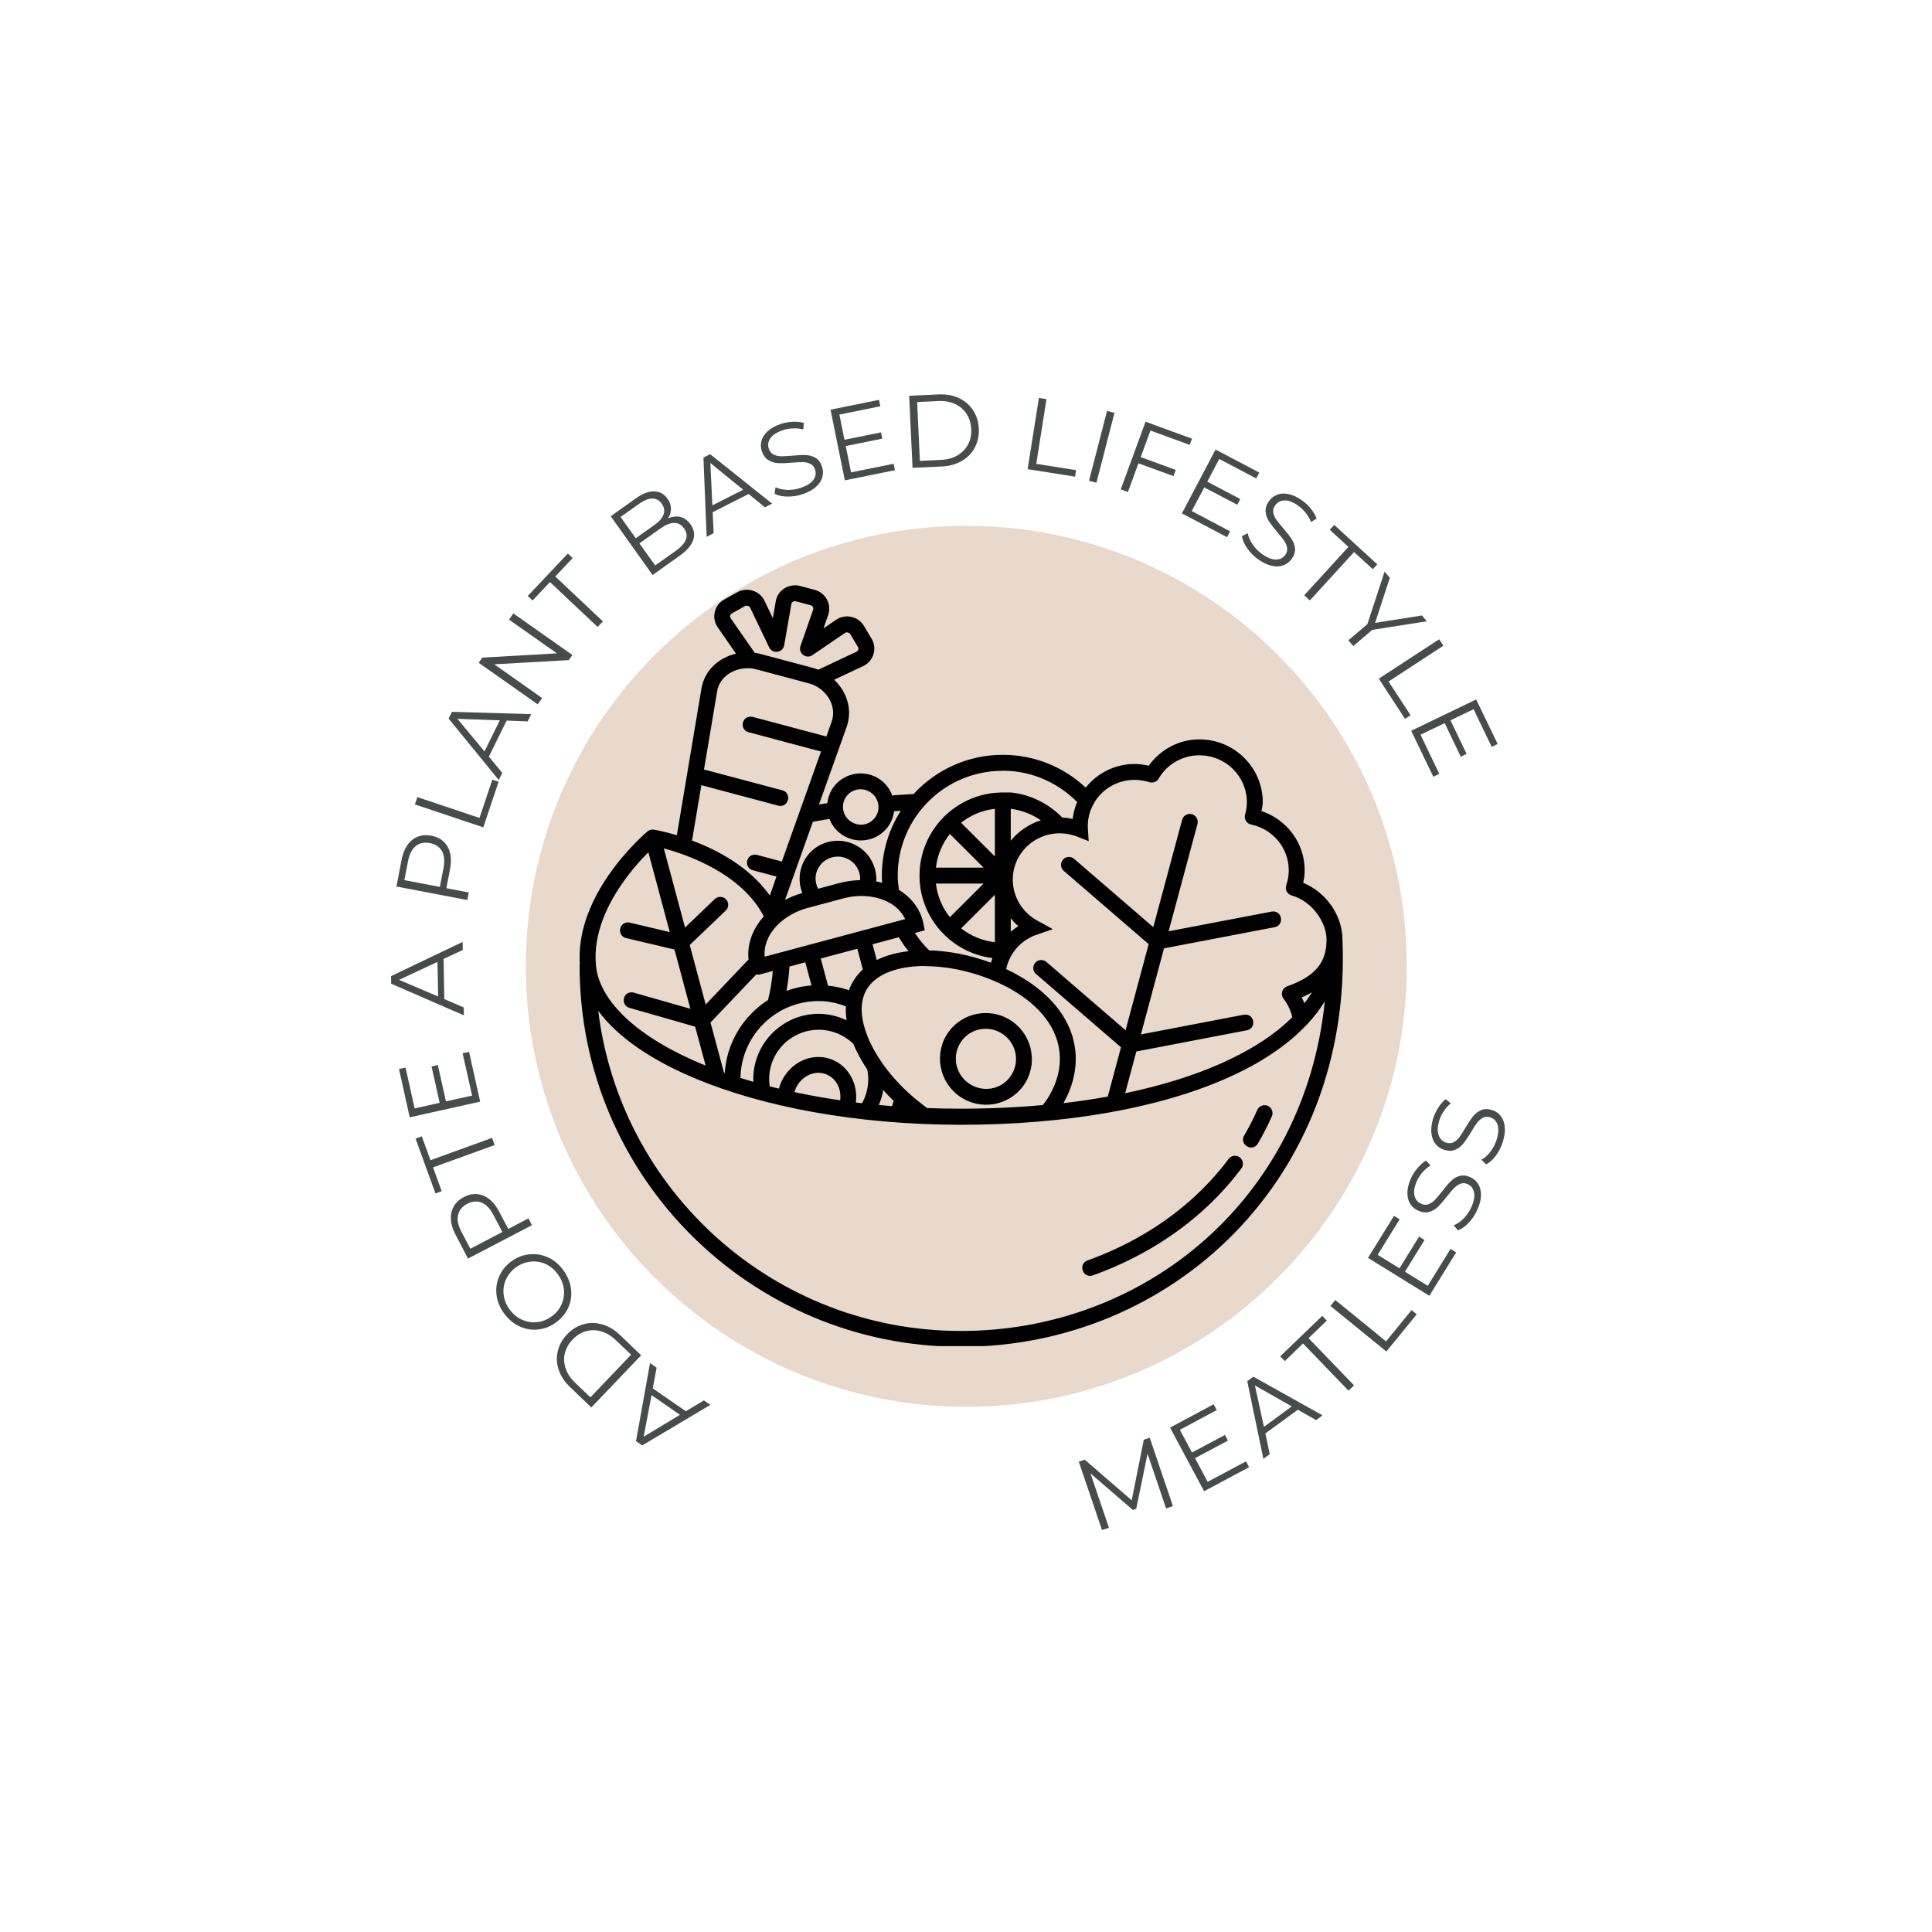 <svg xmlns="http://www.w3.org/2000/svg" xmlns:xlink="http://www.w3.org/1999/xlink" width="500" zoomAndPan="magnify" viewBox="0 0 375 375" height="500" preserveAspectRatio="xMidYMid meet" version="1.0"><defs><g/><clipPath id="ce9fce5f3d"><path d="M 102.062 102.062 L 273.062 102.062 L 273.062 273.062 L 102.062 273.062 Z M 102.062 102.062 " clip-rule="nonzero"/></clipPath><clipPath id="24ac31e7d9"><path d="M 112.5 113.531 L 261 113.531 L 261 261.281 L 112.5 261.281 Z M 112.5 113.531 " clip-rule="nonzero"/></clipPath></defs><rect x="-37.5" width="450" fill="#ffffff" y="-37.5" height="450" fill-opacity="1"/><rect x="-37.5" width="450" fill="#ffffff" y="-37.5" height="450" fill-opacity="1"/><rect x="-37.5" width="450" fill="#ffffff" y="-37.5" height="450" fill-opacity="1"/><g clip-path="url(#ce9fce5f3d)"><path fill="#e8d9cc" d="M 187.562 102.062 C 140.34 102.062 102.062 140.34 102.062 187.562 C 102.062 234.781 140.34 273.062 187.562 273.062 C 234.781 273.062 273.062 234.781 273.062 187.562 C 273.062 140.34 234.781 102.062 187.562 102.062 " fill-opacity="1" fill-rule="nonzero"/></g><g fill="#464c4c" fill-opacity="1"><g transform="translate(211.741, 297.721)"><g><path d="M 11.422 -18.656 L 15.922 -5.391 L 14.594 -4.938 L 11 -15.547 L 8.797 -4.859 L 8.141 -4.641 L -0.078 -11.734 L 3.5 -1.188 L 2.156 -0.734 L -2.344 -14 L -1.188 -14.391 L 7.922 -6.516 L 10.266 -18.266 Z M 11.422 -18.656 "/></g></g></g><g fill="#464c4c" fill-opacity="1"><g transform="translate(231.701, 290.525)"><g><path d="M 10.141 -6.875 L 10.75 -5.75 L 2.016 -1.078 L -4.594 -13.422 L 3.859 -17.953 L 4.469 -16.828 L -2.688 -13 L -0.344 -8.594 L 6.047 -12 L 6.641 -10.906 L 0.25 -7.5 L 2.703 -2.906 Z M 10.141 -6.875 "/></g></g></g><g fill="#464c4c" fill-opacity="1"><g transform="translate(245.187, 283.185)"><g><path d="M 6.719 -9.562 L 0.422 -4.953 L 1.266 -0.938 L 0.031 -0.031 L -3.094 -15.094 L -1.906 -15.969 L 11.516 -8.469 L 10.266 -7.547 Z M 5.547 -10.203 L -1.609 -14.266 L 0.141 -6.234 Z M 5.547 -10.203 "/></g></g></g><g fill="#464c4c" fill-opacity="1"><g transform="translate(258.144, 273.392)"><g><path d="M -5.234 -12.625 L -8.766 -9.203 L -9.656 -10.125 L -1.5 -17.984 L -0.609 -17.062 L -4.156 -13.656 L 4.672 -4.5 L 3.594 -3.469 Z M -5.234 -12.625 "/></g></g></g><g fill="#464c4c" fill-opacity="1"><g transform="translate(267.655, 264.092)"><g><path d="M -9.422 -10.609 L -8.484 -11.766 L 1.375 -3.734 L 6.328 -9.797 L 7.328 -8.984 L 1.438 -1.766 Z M -9.422 -10.609 "/></g></g></g><g fill="#464c4c" fill-opacity="1"><g transform="translate(276.232, 253.45)"><g><path d="M 5.312 -11.031 L 6.406 -10.359 L 1.203 -1.938 L -10.703 -9.297 L -5.656 -17.453 L -4.562 -16.781 L -8.828 -9.891 L -4.594 -7.266 L -0.797 -13.422 L 0.266 -12.766 L -3.531 -6.609 L 0.891 -3.875 Z M 5.312 -11.031 "/></g></g></g><g fill="#464c4c" fill-opacity="1"><g transform="translate(284.128, 240.368)"><g><path d="M 2.625 -5.562 C 2.195 -4.602 1.633 -3.754 0.938 -3.016 C 0.25 -2.285 -0.445 -1.801 -1.156 -1.562 L -1.969 -2.547 C -1.289 -2.797 -0.641 -3.238 -0.016 -3.875 C 0.609 -4.52 1.102 -5.254 1.469 -6.078 C 1.977 -7.211 2.148 -8.16 1.984 -8.922 C 1.828 -9.691 1.41 -10.227 0.734 -10.531 C 0.234 -10.758 -0.234 -10.781 -0.672 -10.594 C -1.117 -10.414 -1.523 -10.141 -1.891 -9.766 C -2.254 -9.398 -2.719 -8.852 -3.281 -8.125 C -3.945 -7.281 -4.52 -6.617 -5 -6.141 C -5.477 -5.672 -6.039 -5.336 -6.688 -5.141 C -7.344 -4.941 -8.062 -5.02 -8.844 -5.375 C -9.5 -5.664 -10.016 -6.098 -10.391 -6.672 C -10.766 -7.254 -10.953 -7.969 -10.953 -8.812 C -10.953 -9.664 -10.723 -10.613 -10.266 -11.656 C -9.93 -12.383 -9.504 -13.051 -8.984 -13.656 C -8.473 -14.258 -7.926 -14.742 -7.344 -15.109 L -6.469 -14.156 C -7.062 -13.781 -7.582 -13.332 -8.031 -12.812 C -8.477 -12.289 -8.836 -11.734 -9.109 -11.141 C -9.609 -10.016 -9.766 -9.07 -9.578 -8.312 C -9.398 -7.551 -8.969 -7.02 -8.281 -6.719 C -7.781 -6.488 -7.301 -6.457 -6.844 -6.625 C -6.395 -6.801 -5.984 -7.082 -5.609 -7.469 C -5.242 -7.863 -4.781 -8.414 -4.219 -9.125 C -3.582 -9.957 -3.02 -10.613 -2.531 -11.094 C -2.051 -11.582 -1.492 -11.922 -0.859 -12.109 C -0.223 -12.297 0.484 -12.219 1.266 -11.875 C 1.91 -11.582 2.414 -11.145 2.781 -10.562 C 3.156 -9.988 3.336 -9.27 3.328 -8.406 C 3.328 -7.551 3.094 -6.602 2.625 -5.562 Z M 2.625 -5.562 "/></g></g></g><g fill="#464c4c" fill-opacity="1"><g transform="translate(289.814, 227.393)"><g><path d="M 1.906 -5.844 C 1.602 -4.844 1.148 -3.93 0.547 -3.109 C -0.047 -2.297 -0.68 -1.723 -1.359 -1.391 L -2.281 -2.281 C -1.645 -2.625 -1.055 -3.148 -0.516 -3.859 C 0.023 -4.566 0.426 -5.348 0.688 -6.203 C 1.051 -7.398 1.102 -8.367 0.844 -9.109 C 0.594 -9.848 0.113 -10.32 -0.594 -10.531 C -1.125 -10.695 -1.598 -10.66 -2.016 -10.422 C -2.43 -10.191 -2.801 -9.867 -3.125 -9.453 C -3.445 -9.035 -3.832 -8.43 -4.281 -7.641 C -4.844 -6.723 -5.332 -6 -5.75 -5.469 C -6.164 -4.938 -6.68 -4.531 -7.297 -4.25 C -7.91 -3.969 -8.633 -3.953 -9.469 -4.203 C -10.145 -4.41 -10.703 -4.773 -11.141 -5.297 C -11.586 -5.828 -11.863 -6.508 -11.969 -7.344 C -12.082 -8.188 -11.977 -9.156 -11.656 -10.25 C -11.414 -11.02 -11.078 -11.738 -10.641 -12.406 C -10.211 -13.082 -9.734 -13.629 -9.203 -14.047 L -8.219 -13.234 C -8.75 -12.785 -9.207 -12.27 -9.594 -11.688 C -9.977 -11.113 -10.266 -10.516 -10.453 -9.891 C -10.805 -8.711 -10.844 -7.754 -10.562 -7.016 C -10.289 -6.285 -9.797 -5.812 -9.078 -5.594 C -8.547 -5.438 -8.066 -5.473 -7.641 -5.703 C -7.211 -5.941 -6.836 -6.273 -6.516 -6.703 C -6.203 -7.141 -5.816 -7.742 -5.359 -8.516 C -4.816 -9.43 -4.336 -10.156 -3.922 -10.688 C -3.504 -11.219 -2.988 -11.617 -2.375 -11.891 C -1.77 -12.172 -1.062 -12.191 -0.25 -11.953 C 0.426 -11.742 0.984 -11.375 1.422 -10.844 C 1.867 -10.312 2.145 -9.617 2.25 -8.766 C 2.352 -7.91 2.238 -6.938 1.906 -5.844 Z M 1.906 -5.844 "/></g></g></g><g clip-path="url(#24ac31e7d9)"><path fill="#000000" d="M 154.297 113.621 C 154.102 113.621 153.91 113.629 153.719 113.66 C 152.207 113.883 150.871 115.016 150.582 116.68 L 150.004 119.984 L 148.391 116.613 C 147.418 114.59 144.949 113.918 143.102 114.953 L 140.504 116.406 C 138.656 117.449 138.035 119.945 139.309 121.758 L 142.852 126.871 C 139.57 127.645 136.758 130.066 136.156 133.613 L 131.375 162.121 C 128.73 161.324 126.945 161.043 126.945 161.043 C 126.84 161.027 126.738 161.012 126.633 161.012 C 126.285 161.02 125.949 161.148 125.684 161.371 C 125.684 161.371 121.551 164.816 117.926 170.164 C 115.074 174.383 112.445 179.898 112.512 185.918 C 112.512 185.977 112.504 186.031 112.504 186.098 C 112.504 186.449 112.52 186.801 112.543 187.156 C 112.512 187.277 112.504 187.398 112.504 187.508 C 112.504 228.312 145.664 261.414 186.543 261.414 C 227.387 261.414 262.453 228.922 260.574 182.461 C 260.574 182.43 260.574 182.395 260.566 182.363 C 260.574 177.781 257.496 173.246 252.953 171.352 C 253.121 170.539 253.234 169.723 253.234 168.895 L 253.234 168.887 C 253.227 163.637 249.781 159.078 244.852 157.422 C 244.941 156.836 245.102 156.258 245.102 155.656 C 245.086 148.973 239.57 143.527 232.828 143.512 C 228.867 143.504 225.242 145.473 222.957 148.625 C 222.082 148.426 221.191 148.289 220.289 148.289 L 220.281 148.289 C 216.41 148.273 212.961 150.078 210.734 152.879 C 206.531 148.93 200.863 146.508 194.645 146.508 C 187.797 146.508 181.633 149.445 177.332 154.125 C 177.301 154.125 177.258 154.125 177.227 154.125 C 176.617 154.156 176.004 154.195 175.402 154.238 C 174.793 154.277 174.188 154.316 173.594 154.355 C 173.457 154.375 173.328 154.398 173.199 154.445 C 172.695 153.031 171.707 151.789 170.324 150.984 C 169.543 150.535 168.707 150.27 167.871 150.168 C 165.348 149.855 162.75 151.027 161.41 153.355 C 160.941 154.156 160.68 155.016 160.59 155.883 C 160.043 155.969 159.504 156.059 158.965 156.156 L 164.336 141.082 C 165.531 137.719 164.352 134.234 161.906 131.938 L 167.559 129.281 C 169.559 128.332 170.289 125.867 169.207 124.039 L 167.695 121.492 C 166.609 119.672 164.133 119.039 162.277 120.305 L 159.836 121.969 L 160.75 119.359 C 161.48 117.266 160.211 115.047 158.164 114.504 L 155.262 113.73 C 154.938 113.652 154.617 113.602 154.297 113.602 Z M 154.336 116.703 C 154.383 116.703 154.426 116.703 154.465 116.711 L 157.359 117.48 C 157.695 117.57 157.969 117.961 157.832 118.348 L 155.375 125.387 C 154.883 126.793 156.465 128.004 157.695 127.16 L 164.012 122.852 C 164.352 122.617 164.883 122.812 165.035 123.074 L 166.547 125.621 C 166.699 125.875 166.641 126.309 166.23 126.504 L 158.828 129.988 C 158.492 129.852 158.137 129.738 157.785 129.641 C 157.777 129.633 157.77 129.633 157.762 129.633 L 147.602 126.93 C 147.23 126.832 146.855 126.75 146.484 126.703 L 141.832 120.008 C 141.574 119.641 141.742 119.238 142.016 119.086 L 144.602 117.633 C 144.875 117.488 145.422 117.586 145.602 117.945 L 149.297 125.652 C 149.941 127 151.949 126.727 152.207 125.25 L 153.613 117.207 C 153.668 116.887 154.023 116.68 154.328 116.695 Z M 145.215 129.691 C 145.328 129.691 145.449 129.699 145.559 129.699 C 145.617 129.707 145.664 129.715 145.719 129.715 C 145.793 129.715 145.867 129.723 145.938 129.738 C 145.984 129.746 146.035 129.754 146.09 129.77 C 146.164 129.777 146.242 129.801 146.324 129.809 C 146.363 129.816 146.41 129.828 146.453 129.844 C 146.574 129.867 146.691 129.891 146.812 129.922 L 156.965 132.629 C 157.328 132.723 157.672 132.852 158 132.996 C 158.059 133.027 158.121 133.055 158.18 133.078 C 160.832 134.387 162.391 137.355 161.418 140.078 L 160.398 142.957 L 146.113 139.152 C 145.969 139.113 145.816 139.105 145.656 139.105 C 143.863 139.145 143.582 141.699 145.328 142.133 L 159.359 145.871 L 151.758 167.223 L 146.949 165.941 C 146.805 165.898 146.652 165.891 146.492 165.891 C 144.699 165.934 144.418 168.484 146.164 168.926 L 150.719 170.137 L 149.418 173.816 C 145.457 168.242 139.227 164.977 134.324 163.148 L 136.133 152.398 C 136.188 152.422 136.246 152.438 136.301 152.445 L 151.035 156.371 C 153.027 156.91 153.832 153.914 151.828 153.395 L 137.098 149.477 C 136.953 149.43 136.801 149.422 136.637 149.422 L 139.203 134.145 C 139.66 131.434 142.32 129.656 145.215 129.707 Z M 232.82 146.602 L 232.82 146.609 C 237.91 146.617 242 150.672 242.016 155.672 C 242.016 156.5 241.895 157.32 241.668 158.113 C 241.43 158.973 241.969 159.855 242.844 160.039 C 247.102 160.93 250.141 164.633 250.148 168.91 C 250.148 169.898 249.988 170.887 249.66 171.816 C 249.371 172.66 249.852 173.574 250.711 173.809 C 254.617 174.875 257.543 179.016 257.48 182.5 C 257.48 182.508 257.48 182.523 257.48 182.539 C 257.438 184.562 257.012 186.168 255.918 187.59 C 254.828 189.027 252.969 190.344 249.836 191.449 C 248.848 191.805 248.492 193.016 249.137 193.844 C 249.441 194.242 249.715 194.66 249.949 195.094 C 250.188 195.527 250.391 195.977 250.551 196.441 C 250.664 196.773 250.75 197.102 250.824 197.438 C 247.434 200.832 242.82 203.812 237.168 206.34 C 231.742 208.766 225.402 210.73 218.395 212.191 L 220.562 204.094 L 241.992 199.984 C 243.871 199.645 243.582 196.867 241.668 196.934 C 241.582 196.934 241.492 196.941 241.414 196.957 L 221.449 200.785 L 222.832 195.625 L 225.934 184.074 L 247.375 179.973 C 249.266 179.641 248.969 176.848 247.055 176.914 C 246.965 176.922 246.879 176.93 246.789 176.945 L 226.824 180.766 L 227.629 177.781 L 232.426 159.945 C 232.707 158.926 231.914 157.93 230.859 157.984 C 230.184 158.027 229.605 158.492 229.445 159.148 L 224.648 176.984 L 223.852 179.957 L 208.516 166.727 C 208.242 166.484 207.891 166.34 207.527 166.332 C 206.074 166.293 205.383 168.117 206.5 169.055 L 222.957 183.254 L 219.848 194.828 L 218.473 199.969 L 203.133 186.738 C 202.859 186.496 202.512 186.352 202.148 186.344 C 200.688 186.305 199.996 188.129 201.113 189.066 L 217.582 203.273 L 215.02 212.844 C 212.246 213.348 209.367 213.773 206.418 214.117 C 208.066 211.23 208.918 208.066 208.789 204.895 C 208.781 204.758 208.773 204.621 208.766 204.484 C 208.758 204.344 208.742 204.207 208.734 204.07 C 208.719 203.934 208.699 203.789 208.684 203.652 C 208.652 203.379 208.605 203.098 208.555 202.824 C 208.461 202.27 208.324 201.719 208.164 201.164 C 206.844 196.781 203.484 192.688 197.953 189.492 C 197.094 188.992 196.211 188.527 195.293 188.102 C 195.883 185.391 197.641 183.062 200.207 181.852 C 200.223 181.844 200.238 181.844 200.262 181.816 C 200.316 181.793 200.375 181.77 200.43 181.738 C 200.496 181.715 200.559 181.688 200.625 181.656 C 200.633 181.648 200.641 181.648 200.656 181.648 C 200.68 181.633 200.711 181.617 200.742 181.602 C 200.84 181.562 200.93 181.535 201.023 181.496 C 201.051 181.488 201.066 181.48 201.09 181.48 L 204.359 180.348 L 201.332 178.688 C 201.332 178.688 201.332 178.68 201.324 178.68 C 201.234 178.621 201.145 178.582 201.059 178.527 C 200.961 178.469 200.871 178.414 200.793 178.367 C 200.527 178.199 200.277 178.012 200.035 177.828 C 199.957 177.758 199.875 177.707 199.805 177.637 C 199.723 177.562 199.652 177.5 199.57 177.434 C 199.426 177.297 199.273 177.152 199.137 177.008 C 198.926 176.793 198.727 176.566 198.543 176.336 C 198.477 176.254 198.422 176.176 198.355 176.094 C 198.234 175.934 198.125 175.773 198.02 175.605 C 197.996 175.574 197.98 175.531 197.953 175.508 C 197.922 175.453 197.891 175.395 197.859 175.348 C 197.809 175.27 197.762 175.18 197.707 175.09 C 197.691 175.051 197.664 175.012 197.641 174.953 C 197.52 174.738 197.418 174.512 197.312 174.281 C 197.289 174.23 197.266 174.176 197.246 174.121 C 197.23 174.078 197.215 174.039 197.199 174.008 C 197.168 173.91 197.129 173.824 197.094 173.727 C 197.031 173.543 196.965 173.348 196.91 173.156 C 196.863 172.965 196.812 172.77 196.773 172.578 C 196.75 172.48 196.734 172.379 196.711 172.281 C 196.676 172.082 196.652 171.879 196.629 171.68 C 196.629 171.672 196.629 171.664 196.629 171.648 C 196.598 171.359 196.582 171.055 196.582 170.758 C 196.582 170.289 196.613 169.832 196.676 169.383 C 196.684 169.336 196.699 169.281 196.711 169.223 C 196.727 169.125 196.742 169.039 196.758 168.941 C 196.773 168.863 196.789 168.797 196.805 168.719 C 196.828 168.652 196.836 168.582 196.855 168.516 C 196.879 168.422 196.902 168.34 196.926 168.254 C 196.949 168.195 196.957 168.141 196.973 168.09 C 197 168.004 197.031 167.922 197.062 167.836 C 197.078 167.785 197.094 167.73 197.117 167.664 C 197.152 167.602 197.176 167.523 197.207 167.449 C 197.23 167.379 197.254 167.32 197.281 167.258 C 197.32 167.168 197.359 167.078 197.398 166.992 C 197.418 166.953 197.434 166.902 197.457 166.863 C 197.496 166.766 197.555 166.664 197.609 166.566 C 197.625 166.535 197.633 166.512 197.648 166.484 C 197.715 166.375 197.77 166.277 197.836 166.172 C 197.844 166.156 197.859 166.133 197.867 166.117 C 197.93 166.012 198.004 165.898 198.066 165.797 C 198.082 165.789 198.082 165.773 198.098 165.754 C 198.172 165.652 198.246 165.547 198.324 165.441 C 198.332 165.434 198.34 165.41 198.348 165.402 C 199.973 163.219 202.578 161.797 205.543 161.75 L 205.742 161.75 C 205.871 161.75 206.008 161.758 206.137 161.766 C 206.281 161.766 206.426 161.773 206.57 161.789 C 207.133 161.848 207.695 161.949 208.242 162.109 C 208.387 162.152 208.523 162.191 208.652 162.23 C 208.789 162.281 208.926 162.328 209.055 162.383 L 211.312 163.266 L 211.16 160.852 C 211.152 160.77 211.145 160.684 211.145 160.602 C 211.145 160.523 211.145 160.449 211.145 160.379 C 211.145 160.242 211.145 160.113 211.152 159.977 C 211.152 159.938 211.152 159.895 211.152 159.855 C 211.16 159.734 211.168 159.605 211.184 159.477 C 211.184 159.438 211.191 159.414 211.191 159.367 C 211.207 159.277 211.215 159.18 211.234 159.094 C 211.234 159.043 211.242 158.98 211.258 158.941 C 211.273 158.844 211.289 158.738 211.305 158.645 C 211.32 158.555 211.336 158.477 211.359 158.387 C 211.359 158.379 211.367 158.348 211.367 158.34 C 211.562 157.52 211.867 156.742 212.27 156.027 L 212.469 155.664 C 214.062 153.082 216.945 151.363 220.266 151.371 C 221.223 151.379 222.172 151.531 223.078 151.82 C 223.777 152.047 224.527 151.758 224.895 151.129 C 226.512 148.328 229.535 146.594 232.82 146.602 Z M 194.645 149.598 C 200.316 149.598 205.383 151.957 209.078 155.672 C 208.637 156.699 208.34 157.801 208.203 158.949 C 207.535 158.812 206.867 158.715 206.191 158.684 C 203.523 155.969 199.965 154.188 196.188 153.82 L 194.645 153.82 C 185.73 153.82 178.48 161.059 178.48 169.953 C 178.48 178.164 184.66 184.973 192.625 185.961 C 192.523 186.258 192.426 186.555 192.344 186.859 C 188.422 185.406 184.258 184.57 180.352 184.465 C 180.312 184.426 180.266 184.387 180.227 184.348 C 179.301 183.422 178.465 182.41 177.734 181.328 C 177.676 181.246 177.637 181.168 177.582 181.086 L 179.492 180.574 L 179.211 179.16 C 179.195 179.074 179.172 178.984 179.148 178.887 C 179.133 178.801 179.109 178.711 179.082 178.621 C 179.043 178.477 179.004 178.336 178.953 178.191 C 178.945 178.172 178.945 178.156 178.938 178.148 C 178.184 175.844 176.559 173.992 174.484 172.738 C 174.355 171.824 174.246 170.902 174.246 169.953 C 174.246 158.699 183.359 149.605 194.645 149.605 Z M 166.973 153.191 C 167.133 153.191 167.301 153.199 167.469 153.219 C 167.91 153.273 168.355 153.426 168.773 153.668 C 170.441 154.629 171.008 156.719 170.059 158.363 C 169.102 160.008 167.035 160.562 165.363 159.598 C 163.691 158.637 163.129 156.547 164.078 154.902 C 164.703 153.82 165.812 153.211 166.973 153.191 Z M 193.102 156.988 L 193.102 166.238 L 186.543 159.688 C 188.391 158.234 190.641 157.27 193.102 156.988 Z M 196.188 156.988 C 198.293 157.254 200.293 158.027 202.039 159.223 C 199.707 159.953 197.68 161.348 196.188 163.188 Z M 174.84 157.375 C 172.516 161.012 171.168 165.332 171.168 169.953 C 171.168 170.418 171.184 170.887 171.215 171.352 C 170.844 171.254 170.469 171.164 170.082 171.094 C 170.242 168.332 168.844 165.629 166.367 164.191 C 165.129 163.477 163.715 163.129 162.285 163.195 C 159.754 163.301 157.453 164.695 156.184 166.887 C 155.043 168.887 154.906 171.262 155.734 173.332 C 154.539 173.672 153.414 174.129 152.375 174.672 L 157.777 159.512 C 158.051 159.453 158.324 159.414 158.598 159.359 C 159.383 159.215 160.188 159.078 160.992 158.949 C 161.516 160.297 162.477 161.484 163.82 162.254 C 166.922 164.055 170.941 162.996 172.734 159.895 C 173.176 159.117 173.449 158.281 173.547 157.441 C 173.641 157.457 173.73 157.457 173.828 157.449 C 174.164 157.414 174.504 157.391 174.848 157.375 Z M 184.363 161.863 L 190.922 168.414 L 181.656 168.414 C 181.945 165.957 182.91 163.707 184.363 161.863 Z M 128.844 164.672 C 133.215 165.844 143.922 169.473 148.254 177.875 C 147.988 178.164 147.738 178.469 147.504 178.777 C 145.855 180.977 144.988 183.641 145.301 186.297 C 145.184 186.367 145.07 186.465 144.973 186.57 L 136.977 194.973 L 136.18 192.027 L 133.875 183.43 L 140.852 176.754 C 141.879 175.789 141.195 174.07 139.789 174.086 C 139.387 174.086 139 174.25 138.719 174.527 L 132.965 180.035 L 132.348 177.738 Z M 125.852 165.434 L 129.363 178.543 L 130.008 180.918 L 122.27 179.09 C 122.125 179.047 121.961 179.031 121.809 179.047 C 120.016 179.145 119.801 181.707 121.559 182.09 L 130.914 184.297 L 133.199 192.824 L 134.004 195.801 L 123.055 192.68 C 122.91 192.637 122.758 192.605 122.598 192.605 C 120.805 192.621 120.477 195.168 122.203 195.633 L 134.926 199.27 L 136.961 206.82 C 136.598 206.676 136.238 206.535 135.875 206.379 C 129.445 203.66 124.301 200.434 120.828 196.957 C 118.082 194.211 116.402 191.355 115.812 188.434 C 114.824 182.332 117.398 176.457 120.484 171.895 C 122.516 168.895 124.543 166.711 125.852 165.434 Z M 162.734 166.262 C 163.457 166.277 164.184 166.484 164.816 166.855 L 164.809 166.855 C 166.266 167.691 167.027 169.238 166.957 170.836 C 165.613 170.859 164.238 171.047 162.863 171.414 L 158.781 172.508 C 158.137 171.215 158.121 169.695 158.863 168.422 L 158.863 168.43 C 159.594 167.145 160.934 166.332 162.422 166.27 C 162.527 166.262 162.633 166.262 162.734 166.262 Z M 181.656 171.496 L 190.922 171.496 L 184.371 178.027 C 182.91 176.191 181.945 173.953 181.656 171.496 Z M 193.102 173.672 L 193.102 182.887 C 190.648 182.598 188.398 181.641 186.559 180.195 Z M 167.285 173.918 C 167.371 173.918 167.461 173.918 167.543 173.918 C 167.637 173.918 167.727 173.926 167.816 173.926 C 167.895 173.934 167.984 173.934 168.07 173.941 C 169.414 174.023 170.668 174.32 171.762 174.793 C 171.883 174.844 171.996 174.883 172.105 174.945 L 172.332 175.059 C 172.523 175.156 172.711 175.258 172.887 175.363 C 172.902 175.371 172.91 175.379 172.918 175.379 C 172.992 175.422 173.062 175.469 173.137 175.516 C 173.176 175.539 173.223 175.566 173.273 175.613 C 173.305 175.637 173.336 175.652 173.367 175.676 C 174.406 176.406 175.184 177.332 175.691 178.398 L 151.219 184.949 L 148.422 185.695 C 148.227 183.465 149.176 181.16 151.195 179.266 C 152.625 177.926 154.547 176.824 156.789 176.223 L 158.453 175.781 L 158.461 175.781 L 163.66 174.383 C 163.852 174.336 164.047 174.289 164.23 174.25 C 164.285 174.238 164.352 174.215 164.406 174.207 C 164.535 174.176 164.664 174.152 164.793 174.129 C 164.875 174.113 164.953 174.098 165.035 174.086 C 165.137 174.07 165.25 174.047 165.355 174.031 C 165.445 174.023 165.531 174 165.621 174 C 165.719 173.992 165.812 173.977 165.91 173.977 C 166 173.961 166.094 173.961 166.184 173.941 C 166.281 173.941 166.367 173.934 166.457 173.934 C 166.555 173.926 166.648 173.918 166.746 173.918 C 166.828 173.918 166.914 173.918 167.004 173.91 C 167.102 173.91 167.188 173.91 167.285 173.91 Z M 196.188 178.238 C 196.629 178.785 197.117 179.297 197.648 179.762 C 197.137 180.094 196.645 180.453 196.188 180.84 Z M 174.453 181.922 C 174.688 182.309 174.93 182.684 175.176 183.055 C 175.539 183.59 175.934 184.121 176.344 184.629 C 174.094 184.883 171.996 185.438 170.18 186.344 L 169.359 183.285 Z M 166.402 184.152 L 167.477 188.168 C 166.809 188.777 166.215 189.477 165.727 190.254 C 165.652 190.367 165.59 190.473 165.516 190.582 C 165.445 190.727 165.363 190.863 165.293 191.008 C 165.09 191.395 164.93 191.789 164.785 192.195 C 163.484 191.754 162.125 191.457 160.719 191.32 L 159.305 186.047 Z M 156.305 186.777 L 157.512 191.281 C 155.816 191.402 154.184 191.77 152.648 192.332 C 152.945 190.77 153.156 189.188 153.227 187.605 Z M 179.59 187.531 L 179.711 187.531 C 179.969 187.531 180.227 187.543 180.488 187.543 C 180.496 187.543 180.508 187.543 180.523 187.543 C 181.027 187.559 181.551 187.598 182.074 187.637 C 182.098 187.645 182.129 187.645 182.16 187.645 C 182.41 187.676 182.66 187.703 182.91 187.727 C 182.949 187.734 182.988 187.742 183.031 187.742 C 183.254 187.766 183.473 187.789 183.695 187.82 C 183.738 187.828 183.777 187.828 183.816 187.828 C 184.051 187.863 184.285 187.902 184.523 187.941 C 184.598 187.949 184.668 187.973 184.75 187.984 C 184.934 188.016 185.121 188.055 185.312 188.078 C 185.383 188.086 185.449 188.109 185.52 188.117 C 185.738 188.16 185.945 188.199 186.164 188.254 C 186.254 188.273 186.348 188.297 186.438 188.312 C 186.621 188.352 186.809 188.391 186.984 188.434 C 187.098 188.465 187.211 188.48 187.312 188.512 C 187.473 188.551 187.637 188.594 187.797 188.641 C 187.898 188.664 188.004 188.688 188.109 188.723 C 188.316 188.77 188.527 188.824 188.746 188.898 C 188.824 188.922 188.906 188.945 188.992 188.961 C 189.152 189.02 189.316 189.059 189.477 189.113 C 189.562 189.137 189.652 189.164 189.742 189.195 C 189.957 189.258 190.184 189.34 190.398 189.41 C 190.473 189.445 190.535 189.453 190.602 189.484 C 190.801 189.547 191.004 189.629 191.203 189.699 C 191.242 189.707 191.285 189.723 191.324 189.742 C 191.582 189.836 191.848 189.934 192.105 190.039 C 192.105 190.039 192.113 190.039 192.113 190.047 C 192.379 190.148 192.641 190.254 192.906 190.367 L 192.914 190.375 C 193.203 190.496 193.504 190.633 193.785 190.762 C 193.801 190.77 193.824 190.77 193.848 190.793 C 193.855 190.793 193.863 190.793 193.871 190.801 C 194.137 190.922 194.402 191.051 194.668 191.176 C 194.73 191.211 194.812 191.25 194.918 191.305 L 194.918 191.297 C 195.125 191.41 195.328 191.508 195.527 191.609 C 195.809 191.762 196.082 191.914 196.348 192.07 C 196.371 192.086 196.387 192.102 196.41 192.109 C 196.574 192.203 196.727 192.293 196.879 192.383 C 196.957 192.438 197.031 192.477 197.109 192.527 L 197.109 192.535 C 197.109 192.535 197.109 192.535 197.117 192.535 C 197.246 192.613 197.383 192.703 197.512 192.781 C 197.594 192.832 197.68 192.887 197.762 192.941 C 197.906 193.031 198.043 193.129 198.188 193.223 C 198.324 193.32 198.461 193.41 198.598 193.504 C 198.863 193.699 199.129 193.891 199.379 194.09 C 199.508 194.188 199.625 194.285 199.746 194.379 C 200.117 194.676 200.461 194.973 200.793 195.277 C 203.098 197.406 204.504 199.695 205.203 202.008 C 206.082 204.945 205.824 207.977 204.562 210.898 C 204.555 210.926 204.539 210.965 204.52 210.988 C 204.504 211.02 204.496 211.059 204.473 211.086 C 204.25 211.598 203.992 212.113 203.695 212.609 C 203.293 213.316 202.891 213.895 202.406 214.488 C 197.305 214.953 191.992 215.195 186.535 215.195 C 184.309 215.195 182.105 215.156 179.926 215.074 C 179.527 214.777 179.195 214.496 178.656 214.078 C 178.07 213.629 177.492 213.148 176.93 212.656 C 176.816 212.562 176.695 212.449 176.582 212.352 L 176.262 212.047 C 175.973 211.789 175.699 211.527 175.426 211.262 C 175.379 211.223 175.328 211.164 175.289 211.125 C 175.242 211.086 175.191 211.027 175.145 210.98 C 175.031 210.867 174.922 210.754 174.809 210.637 C 174.727 210.555 174.656 210.484 174.582 210.402 C 174.453 210.281 174.332 210.145 174.211 210.008 C 174.148 209.945 174.086 209.871 174.02 209.801 C 173.891 209.656 173.762 209.512 173.633 209.375 C 173.586 209.32 173.531 209.246 173.48 209.199 C 173.328 209.023 173.176 208.844 173.031 208.676 C 173 208.629 172.977 208.605 172.941 208.562 C 172.805 208.395 172.668 208.234 172.539 208.066 C 172.508 208.027 172.477 207.984 172.445 207.953 C 172.125 207.551 171.809 207.145 171.512 206.727 C 171.504 206.719 171.496 206.695 171.488 206.688 C 171.336 206.469 171.184 206.262 171.039 206.043 C 170.652 205.48 170.289 204.91 169.961 204.352 C 169.336 203.281 168.805 202.207 168.387 201.164 L 168.395 201.164 C 167.961 200.078 167.637 199.02 167.453 198.016 C 167.445 198.008 167.445 197.984 167.445 197.977 C 167.414 197.832 167.391 197.695 167.371 197.551 C 167.211 196.461 167.203 195.422 167.363 194.484 L 167.363 194.469 C 167.484 193.715 167.711 193.023 168.039 192.375 C 168.09 192.277 168.145 192.188 168.191 192.094 C 168.258 191.996 168.305 191.898 168.371 191.812 C 170.211 188.977 174.383 187.484 179.59 187.5 Z M 150.004 188.465 C 149.844 190.336 149.547 192.223 149.07 194.105 C 144.332 197.141 141.074 202.305 140.672 208.227 C 140.625 208.219 140.57 208.188 140.512 208.18 C 140.504 208.148 140.504 208.121 140.496 208.09 L 140.016 206.309 L 137.91 198.465 L 146.797 189.129 C 146.949 189.172 147.102 189.18 147.266 189.172 C 147.312 189.164 147.359 189.164 147.418 189.156 C 147.465 189.148 147.512 189.148 147.562 189.129 C 147.57 189.129 147.57 189.129 147.578 189.121 Z M 254.648 192.598 C 254.207 193.328 253.727 194.035 253.195 194.734 C 253.035 194.355 252.859 193.98 252.664 193.617 L 252.656 193.609 C 253.371 193.289 254.031 192.953 254.648 192.598 Z M 158.91 194.309 C 159.07 194.309 159.223 194.309 159.375 194.316 C 159.406 194.316 159.434 194.316 159.457 194.316 C 159.578 194.324 159.688 194.332 159.809 194.332 C 159.859 194.332 159.906 194.332 159.953 194.34 C 159.961 194.34 159.961 194.34 159.961 194.34 C 161.441 194.461 162.848 194.82 164.184 195.32 C 164.141 196.098 164.176 196.875 164.277 197.672 C 164.285 197.793 164.305 197.902 164.32 198.023 C 164.32 198.031 164.328 198.039 164.328 198.039 C 162.648 197.246 160.805 196.781 158.91 196.781 C 151.918 196.781 146.211 202.473 146.211 209.453 C 146.211 209.633 146.219 209.809 146.227 209.984 C 145.375 209.734 144.539 209.488 143.719 209.23 C 143.719 209.199 143.719 209.191 143.719 209.168 C 143.727 209.117 143.727 209.078 143.727 209.055 C 143.871 203.645 146.848 198.965 151.219 196.387 C 151.266 196.363 151.316 196.34 151.355 196.297 C 153.582 195.031 156.16 194.301 158.91 194.301 Z M 257.141 194.371 C 253.211 232.773 222.219 258.34 186.535 258.34 C 150.277 258.34 120.402 231.234 116.121 196.211 C 116.859 197.215 117.703 198.184 118.652 199.133 C 122.516 203 127.98 206.379 134.676 209.215 C 148.027 214.855 166.281 218.301 186.43 218.316 C 186.461 218.316 186.5 218.316 186.535 218.316 C 206.715 218.316 225.016 215.145 238.422 209.141 C 246.836 205.387 253.414 200.41 257.141 194.371 Z M 191.379 196.629 C 191.164 196.629 190.945 196.637 190.73 196.652 C 187.875 196.852 185.16 198.41 183.625 201.059 C 181.18 205.305 182.668 210.773 186.926 213.234 C 191.18 215.691 196.668 214.246 199.113 210 C 201.555 205.762 200.07 200.297 195.816 197.832 C 194.418 197.027 192.891 196.637 191.379 196.637 Z M 191.211 199.688 C 191.492 199.688 191.773 199.703 192.055 199.734 C 192.812 199.824 193.566 200.07 194.266 200.48 C 197.086 202.109 198.043 205.66 196.438 208.453 C 194.828 211.246 191.293 212.184 188.473 210.555 C 185.648 208.926 184.695 205.379 186.301 202.582 C 187.363 200.754 189.242 199.719 191.211 199.688 Z M 158.91 199.871 C 161.434 199.871 163.844 200.867 165.637 202.625 C 166.102 203.73 166.656 204.84 167.301 205.938 C 167.621 206.484 167.961 207.031 168.32 207.562 C 168.457 208.195 168.523 208.836 168.523 209.48 C 168.523 210.137 168.457 210.789 168.328 211.406 C 168.199 212.031 168.016 212.633 167.773 213.203 C 167.637 213.523 167.484 213.836 167.316 214.137 C 166.914 214.094 166.52 214.039 166.121 213.992 C 166.633 210.043 164.293 206.211 160.445 205.336 C 159.93 205.215 159.406 205.16 158.902 205.16 C 155.383 205.129 152.168 207.672 151.188 211.301 C 150.582 211.156 149.988 211.012 149.402 210.859 C 149.328 210.41 149.297 209.945 149.297 209.473 C 149.297 204.156 153.582 199.879 158.91 199.879 Z M 158.863 208.234 C 159.168 208.234 159.465 208.281 159.762 208.332 C 161.973 208.836 163.41 211.043 163.074 213.566 C 160.012 213.117 157.047 212.586 154.191 211.977 C 154.867 209.695 156.836 208.227 158.863 208.234 Z M 171.398 211.535 C 171.945 212.145 172.516 212.746 173.105 213.332 L 173.129 213.355 C 173.23 213.461 173.344 213.574 173.457 213.676 C 173.359 214.023 173.266 214.367 173.152 214.703 C 172.293 214.641 171.434 214.559 170.578 214.48 C 170.59 214.449 170.605 214.426 170.613 214.398 C 170.934 213.637 171.184 212.844 171.352 212.016 C 171.391 211.855 171.383 211.688 171.398 211.527 Z M 245.457 214.52 C 244.836 214.52 244.273 214.891 244.031 215.461 C 243.285 217.145 242.441 218.789 241.508 220.379 C 240.426 222.16 243.141 223.75 244.168 221.938 C 245.156 220.25 246.059 218.5 246.855 216.703 C 247.32 215.684 246.582 214.52 245.457 214.52 Z M 239.742 224.336 C 239.234 224.328 238.754 224.562 238.453 224.973 C 237.355 226.449 236.164 227.871 234.91 229.227 C 233.648 230.582 232.312 231.883 230.906 233.117 C 225.289 238.055 218.555 241.965 211.098 244.645 C 209.16 245.344 210.203 248.234 212.141 247.543 C 219.938 244.742 227.02 240.641 232.949 235.43 C 234.43 234.129 235.844 232.758 237.168 231.32 C 238.504 229.883 239.758 228.383 240.93 226.816 C 241.695 225.812 241.004 224.371 239.742 224.336 Z M 239.742 224.336 " fill-opacity="1" fill-rule="nonzero"/></g><g fill="#464c4c" fill-opacity="1"><g transform="translate(137.919, 272.713)"><g><path d="M -11.219 -3.234 L -4.812 1.203 L -1.297 -0.891 L -0.031 -0.031 L -13.266 7.844 L -14.469 7.016 L -11.75 -8.141 L -10.469 -7.25 Z M -11.453 -1.922 L -12.984 6.156 L -5.938 1.906 Z M -11.453 -1.922 "/></g></g></g><g fill="#464c4c" fill-opacity="1"><g transform="translate(126.103, 264.638)"><g><path d="M -11.328 8.547 L -15.438 4.609 C -16.508 3.586 -17.25 2.469 -17.656 1.25 C -18.062 0.039 -18.125 -1.16 -17.844 -2.359 C -17.57 -3.555 -16.969 -4.648 -16.031 -5.641 C -15.082 -6.629 -14.016 -7.285 -12.828 -7.609 C -11.648 -7.941 -10.445 -7.93 -9.219 -7.578 C -7.988 -7.223 -6.836 -6.535 -5.766 -5.516 L -1.656 -1.578 Z M -6.609 -4.547 C -7.484 -5.379 -8.422 -5.938 -9.422 -6.219 C -10.422 -6.508 -11.398 -6.52 -12.359 -6.25 C -13.316 -5.977 -14.188 -5.438 -14.969 -4.625 C -15.738 -3.812 -16.238 -2.922 -16.469 -1.953 C -16.695 -0.984 -16.645 -0.004 -16.312 0.984 C -15.977 1.973 -15.375 2.883 -14.5 3.719 L -11.5 6.578 L -3.609 -1.688 Z M -6.609 -4.547 "/></g></g></g><g fill="#464c4c" fill-opacity="1"><g transform="translate(114.22, 253.312)"><g><path d="M -4.922 -6.828 C -4.086 -5.703 -3.582 -4.504 -3.406 -3.234 C -3.227 -1.961 -3.383 -0.754 -3.875 0.391 C -4.375 1.547 -5.164 2.523 -6.25 3.328 C -7.32 4.129 -8.477 4.598 -9.719 4.734 C -10.969 4.879 -12.176 4.688 -13.344 4.156 C -14.508 3.625 -15.508 2.797 -16.344 1.672 C -17.164 0.566 -17.66 -0.609 -17.828 -1.859 C -18.004 -3.117 -17.848 -4.332 -17.359 -5.5 C -16.867 -6.664 -16.086 -7.648 -15.016 -8.453 C -13.93 -9.254 -12.758 -9.719 -11.5 -9.844 C -10.238 -9.977 -9.031 -9.785 -7.875 -9.266 C -6.727 -8.742 -5.742 -7.93 -4.922 -6.828 Z M -5.984 -6.031 C -6.641 -6.914 -7.43 -7.566 -8.359 -7.984 C -9.297 -8.398 -10.27 -8.547 -11.281 -8.422 C -12.301 -8.305 -13.254 -7.926 -14.141 -7.281 C -15.016 -6.625 -15.648 -5.828 -16.047 -4.891 C -16.453 -3.953 -16.586 -2.973 -16.453 -1.953 C -16.328 -0.941 -15.938 0.004 -15.281 0.891 C -14.613 1.785 -13.812 2.441 -12.875 2.859 C -11.945 3.273 -10.973 3.426 -9.953 3.312 C -8.93 3.207 -7.984 2.828 -7.109 2.172 C -6.223 1.523 -5.582 0.727 -5.188 -0.219 C -4.789 -1.164 -4.656 -2.145 -4.781 -3.156 C -4.914 -4.176 -5.316 -5.133 -5.984 -6.031 Z M -5.984 -6.031 "/></g></g></g><g fill="#464c4c" fill-opacity="1"><g transform="translate(104.309, 239.832)"><g><path d="M -15.891 -0.188 C -16.711 -1.781 -16.977 -3.219 -16.688 -4.5 C -16.406 -5.789 -15.602 -6.785 -14.281 -7.484 C -12.957 -8.172 -11.688 -8.258 -10.469 -7.75 C -9.25 -7.25 -8.227 -6.203 -7.406 -4.609 L -5.656 -1.297 L -1.734 -3.344 L -1.062 -2.016 L -13.469 4.453 Z M -8.531 -4 C -9.164 -5.227 -9.922 -6.023 -10.797 -6.391 C -11.68 -6.766 -12.613 -6.695 -13.594 -6.188 C -14.602 -5.656 -15.207 -4.922 -15.406 -3.984 C -15.602 -3.055 -15.383 -1.977 -14.75 -0.75 L -13.016 2.547 L -6.797 -0.703 Z M -8.531 -4 "/></g></g></g><g fill="#464c4c" fill-opacity="1"><g transform="translate(97.712, 226.959)"><g><path d="M -13.656 -0.375 L -11.984 4.25 L -13.188 4.688 L -17.047 -5.953 L -15.844 -6.391 L -14.156 -1.766 L -2.203 -6.094 L -1.703 -4.703 Z M -13.656 -0.375 "/></g></g></g><g fill="#464c4c" fill-opacity="1"><g transform="translate(93.699, 216.044)"><g><path d="M -3.906 -11.609 L -2.656 -11.891 L -0.5 -2.219 L -14.172 0.828 L -16.25 -8.547 L -14.984 -8.828 L -13.219 -0.906 L -8.359 -1.984 L -9.938 -9.047 L -8.719 -9.328 L -7.141 -2.266 L -2.062 -3.391 Z M -3.906 -11.609 "/></g></g></g><g fill="#464c4c" fill-opacity="1"><g transform="translate(90.923, 202.619)"><g/></g></g><g fill="#464c4c" fill-opacity="1"><g transform="translate(90.04, 197.126)"><g><path d="M -3.938 -11 L -3.797 -3.203 L -0.031 -1.578 L 0 -0.047 L -14.109 -6.188 L -14.141 -7.656 L -0.25 -14.297 L -0.219 -12.734 Z M -5.125 -10.422 L -12.578 -6.938 L -5 -3.703 Z M -5.125 -10.422 "/></g></g></g><g fill="#464c4c" fill-opacity="1"><g transform="translate(90.027, 182.489)"><g/></g></g><g fill="#464c4c" fill-opacity="1"><g transform="translate(90.284, 176.93)"><g><path d="M -12.344 -10 C -12.008 -11.758 -11.328 -13.055 -10.297 -13.891 C -9.266 -14.723 -8.02 -15 -6.562 -14.719 C -5.082 -14.438 -4.023 -13.719 -3.391 -12.562 C -2.754 -11.414 -2.602 -9.961 -2.938 -8.203 L -3.641 -4.531 L 0.703 -3.703 L 0.422 -2.234 L -13.328 -4.859 Z M -4.203 -8.422 C -3.941 -9.785 -4.039 -10.883 -4.5 -11.719 C -4.969 -12.562 -5.75 -13.082 -6.844 -13.281 C -7.957 -13.5 -8.879 -13.301 -9.609 -12.688 C -10.336 -12.082 -10.832 -11.098 -11.094 -9.734 L -11.797 -6.094 L -4.906 -4.781 Z M -4.203 -8.422 "/></g></g></g><g fill="#464c4c" fill-opacity="1"><g transform="translate(93.088, 162.745)"><g><path d="M -12.562 -6.609 L -12.078 -8.031 L -0.016 -3.984 L 2.469 -11.406 L 3.688 -11 L 0.719 -2.156 Z M -12.562 -6.609 "/></g></g></g><g fill="#464c4c" fill-opacity="1"><g transform="translate(96.792, 151.444)"><g><path d="M 1.547 -11.578 L -1.906 -4.578 L 0.703 -1.422 L 0.016 -0.047 L -9.719 -11.969 L -9.062 -13.281 L 6.312 -12.828 L 5.625 -11.422 Z M 0.219 -11.625 L -8.016 -11.922 L -2.75 -5.594 Z M 0.219 -11.625 "/></g></g></g><g fill="#464c4c" fill-opacity="1"><g transform="translate(103.049, 138.565)"><g><path d="M -3.406 -19.5 L 8.047 -11.438 L 7.344 -10.438 L -7.109 -9.625 L 2.172 -3.078 L 1.312 -1.859 L -10.141 -9.922 L -9.438 -10.922 L 5.047 -11.75 L -4.25 -18.297 Z M -3.406 -19.5 "/></g></g></g><g fill="#464c4c" fill-opacity="1"><g transform="translate(112.578, 125.334)"><g><path d="M -5.828 -12.359 L -9.203 -8.781 L -10.141 -9.656 L -2.359 -17.891 L -1.422 -17.016 L -4.797 -13.438 L 4.453 -4.719 L 3.422 -3.641 Z M -5.828 -12.359 "/></g></g></g><g fill="#464c4c" fill-opacity="1"><g transform="translate(120.831, 116.802)"><g/></g></g><g fill="#464c4c" fill-opacity="1"><g transform="translate(124.812, 112.94)"><g><path d="M 4.844 -12.312 C 5.719 -12.695 6.531 -12.789 7.281 -12.594 C 8.031 -12.395 8.676 -11.914 9.219 -11.156 C 9.914 -10.176 10.086 -9.164 9.734 -8.125 C 9.391 -7.082 8.508 -6.062 7.094 -5.062 L 1.859 -1.328 L -6.266 -12.734 L -1.359 -16.234 C -0.086 -17.141 1.078 -17.582 2.141 -17.562 C 3.211 -17.551 4.082 -17.078 4.75 -16.141 C 5.195 -15.504 5.422 -14.859 5.422 -14.203 C 5.422 -13.547 5.227 -12.914 4.844 -12.312 Z M -4.359 -12.594 L -1.406 -8.469 L 2.219 -11.047 C 3.145 -11.703 3.734 -12.383 3.984 -13.094 C 4.234 -13.801 4.117 -14.488 3.641 -15.156 C 3.16 -15.844 2.539 -16.18 1.781 -16.172 C 1.031 -16.16 0.191 -15.828 -0.734 -15.172 Z M 6.391 -6.047 C 7.398 -6.773 8.039 -7.492 8.312 -8.203 C 8.594 -8.922 8.473 -9.648 7.953 -10.391 C 6.93 -11.816 5.391 -11.797 3.328 -10.328 L -0.703 -7.469 L 2.359 -3.188 Z M 6.391 -6.047 "/></g></g></g><g fill="#464c4c" fill-opacity="1"><g transform="translate(137.114, 104.211)"><g><path d="M 8.188 -8.328 L 1.219 -4.797 L 1.406 -0.719 L 0.047 -0.016 L -0.578 -15.391 L 0.719 -16.062 L 12.75 -6.453 L 11.359 -5.75 Z M 7.141 -9.156 L 0.766 -14.344 L 1.156 -6.125 Z M 7.141 -9.156 "/></g></g></g><g fill="#464c4c" fill-opacity="1"><g transform="translate(150.017, 97.761)"><g><path d="M 5.859 -1.875 C 4.867 -1.531 3.867 -1.363 2.859 -1.375 C 1.848 -1.383 1.004 -1.566 0.328 -1.922 L 0.516 -3.188 C 1.16 -2.875 1.926 -2.703 2.812 -2.672 C 3.707 -2.648 4.582 -2.785 5.438 -3.078 C 6.613 -3.484 7.426 -4.004 7.875 -4.641 C 8.32 -5.285 8.422 -5.957 8.172 -6.656 C 7.992 -7.176 7.688 -7.535 7.25 -7.734 C 6.82 -7.941 6.348 -8.051 5.828 -8.062 C 5.305 -8.07 4.594 -8.035 3.688 -7.953 C 2.602 -7.867 1.727 -7.836 1.062 -7.859 C 0.395 -7.891 -0.227 -8.07 -0.812 -8.406 C -1.406 -8.75 -1.844 -9.328 -2.125 -10.141 C -2.363 -10.805 -2.398 -11.473 -2.234 -12.141 C -2.066 -12.805 -1.676 -13.43 -1.062 -14.016 C -0.445 -14.598 0.398 -15.078 1.484 -15.453 C 2.234 -15.711 3.004 -15.859 3.797 -15.891 C 4.598 -15.93 5.332 -15.863 6 -15.688 L 5.906 -14.406 C 5.227 -14.582 4.539 -14.648 3.844 -14.609 C 3.156 -14.578 2.508 -14.457 1.906 -14.25 C 0.738 -13.852 -0.062 -13.328 -0.5 -12.672 C -0.938 -12.023 -1.031 -11.348 -0.781 -10.641 C -0.602 -10.117 -0.297 -9.75 0.141 -9.531 C 0.586 -9.32 1.078 -9.211 1.609 -9.203 C 2.148 -9.203 2.867 -9.238 3.766 -9.312 C 4.816 -9.426 5.68 -9.469 6.359 -9.438 C 7.047 -9.414 7.676 -9.238 8.25 -8.906 C 8.82 -8.582 9.25 -8.016 9.531 -7.203 C 9.758 -6.535 9.785 -5.863 9.609 -5.188 C 9.441 -4.52 9.047 -3.895 8.422 -3.312 C 7.797 -2.727 6.941 -2.25 5.859 -1.875 Z M 5.859 -1.875 "/></g></g></g><g fill="#464c4c" fill-opacity="1"><g transform="translate(161.752, 93.687)"><g><path d="M 11.703 -3.672 L 11.953 -2.422 L 2.234 -0.453 L -0.547 -14.172 L 8.859 -16.078 L 9.125 -14.828 L 1.172 -13.219 L 2.156 -8.328 L 9.25 -9.766 L 9.5 -8.547 L 2.406 -7.109 L 3.438 -2 Z M 11.703 -3.672 "/></g></g></g><g fill="#464c4c" fill-opacity="1"><g transform="translate(174.845, 90.916)"><g><path d="M 1.625 -14.094 L 7.312 -14.359 C 8.789 -14.43 10.109 -14.195 11.266 -13.656 C 12.422 -13.113 13.336 -12.328 14.016 -11.297 C 14.703 -10.273 15.078 -9.086 15.141 -7.734 C 15.203 -6.367 14.941 -5.141 14.359 -4.047 C 13.785 -2.961 12.945 -2.098 11.844 -1.453 C 10.738 -0.805 9.445 -0.445 7.969 -0.375 L 2.281 -0.109 Z M 7.828 -1.656 C 9.047 -1.707 10.102 -2 11 -2.531 C 11.906 -3.062 12.586 -3.766 13.047 -4.641 C 13.516 -5.523 13.723 -6.531 13.672 -7.656 C 13.617 -8.77 13.316 -9.742 12.766 -10.578 C 12.223 -11.422 11.477 -12.062 10.531 -12.5 C 9.594 -12.938 8.516 -13.129 7.297 -13.078 L 3.172 -12.875 L 3.703 -1.453 Z M 7.828 -1.656 "/></g></g></g><g fill="#464c4c" fill-opacity="1"><g transform="translate(191.583, 90.464)"><g/></g></g><g fill="#464c4c" fill-opacity="1"><g transform="translate(197.215, 90.707)"><g><path d="M 4.438 -13.469 L 5.906 -13.234 L 3.922 -0.672 L 11.656 0.547 L 11.453 1.812 L 2.25 0.359 Z M 4.438 -13.469 "/></g></g></g><g fill="#464c4c" fill-opacity="1"><g transform="translate(209.175, 92.758)"><g><path d="M 5.703 -13 L 7.141 -12.625 L 3.641 0.938 L 2.203 0.562 Z M 5.703 -13 "/></g></g></g><g fill="#464c4c" fill-opacity="1"><g transform="translate(215.395, 94.212)"><g><path d="M 7.906 -10.641 L 6.016 -5.484 L 12.812 -3 L 12.375 -1.797 L 5.578 -4.281 L 3.531 1.297 L 2.141 0.781 L 6.953 -12.359 L 15.969 -9.062 L 15.531 -7.859 Z M 7.906 -10.641 "/></g></g></g><g fill="#464c4c" fill-opacity="1"><g transform="translate(227.391, 98.585)"><g><path d="M 11.375 4.547 L 10.781 5.688 L 2.016 1.062 L 8.547 -11.328 L 17.031 -6.859 L 16.438 -5.719 L 9.266 -9.5 L 6.938 -5.094 L 13.344 -1.719 L 12.766 -0.609 L 6.359 -3.984 L 3.922 0.609 Z M 11.375 4.547 "/></g></g></g><g fill="#464c4c" fill-opacity="1"><g transform="translate(239.31, 104.917)"><g><path d="M 4.922 3.672 C 4.078 3.066 3.363 2.348 2.781 1.516 C 2.195 0.691 1.852 -0.094 1.75 -0.844 L 2.875 -1.438 C 3 -0.719 3.312 0.004 3.812 0.734 C 4.312 1.473 4.926 2.102 5.656 2.625 C 6.676 3.344 7.578 3.695 8.359 3.688 C 9.141 3.688 9.742 3.383 10.172 2.781 C 10.492 2.332 10.609 1.867 10.516 1.391 C 10.43 0.922 10.238 0.469 9.938 0.031 C 9.645 -0.395 9.203 -0.945 8.609 -1.625 C 7.91 -2.457 7.375 -3.156 7 -3.719 C 6.633 -4.281 6.414 -4.898 6.344 -5.578 C 6.281 -6.254 6.5 -6.941 7 -7.641 C 7.406 -8.223 7.93 -8.641 8.578 -8.891 C 9.223 -9.141 9.957 -9.18 10.781 -9.016 C 11.602 -8.859 12.484 -8.445 13.422 -7.781 C 14.078 -7.32 14.648 -6.781 15.141 -6.156 C 15.641 -5.531 16.008 -4.898 16.25 -4.266 L 15.156 -3.594 C 14.906 -4.238 14.562 -4.832 14.125 -5.375 C 13.688 -5.926 13.207 -6.383 12.688 -6.75 C 11.688 -7.469 10.797 -7.812 10.016 -7.781 C 9.242 -7.758 8.641 -7.441 8.203 -6.828 C 7.879 -6.379 7.754 -5.91 7.828 -5.422 C 7.91 -4.941 8.109 -4.484 8.422 -4.047 C 8.742 -3.609 9.191 -3.051 9.766 -2.375 C 10.461 -1.57 11 -0.883 11.375 -0.312 C 11.75 0.25 11.973 0.859 12.047 1.516 C 12.117 2.18 11.906 2.863 11.406 3.562 C 11 4.133 10.473 4.547 9.828 4.797 C 9.18 5.055 8.438 5.098 7.594 4.922 C 6.75 4.742 5.859 4.328 4.922 3.672 Z M 4.922 3.672 "/></g></g></g><g fill="#464c4c" fill-opacity="1"><g transform="translate(249.461, 112.169)"><g><path d="M 12.266 -6.016 L 8.641 -9.344 L 9.516 -10.281 L 17.875 -2.625 L 17 -1.688 L 13.359 -5.016 L 4.781 4.375 L 3.688 3.375 Z M 12.266 -6.016 "/></g></g></g><g fill="#464c4c" fill-opacity="1"><g transform="translate(258.076, 120.009)"><g><path d="M 8.281 2.25 L 4.594 5.391 L 3.641 4.281 L 7.328 1.141 L 10.672 -9.062 L 11.688 -7.859 L 8.828 0.891 L 17.922 -0.547 L 18.875 0.578 Z M 8.281 2.25 "/></g></g></g><g fill="#464c4c" fill-opacity="1"><g transform="translate(266.375, 129.829)"><g><path d="M 12.969 -5.75 L 13.781 -4.5 L 3.141 2.453 L 7.422 9 L 6.344 9.703 L 1.25 1.906 Z M 12.969 -5.75 "/></g></g></g><g fill="#464c4c" fill-opacity="1"><g transform="translate(272.928, 139.781)"><g><path d="M 6.438 10.422 L 5.281 10.984 L 0.984 2.062 L 13.594 -4.016 L 17.766 4.625 L 16.609 5.188 L 13.094 -2.125 L 8.609 0.031 L 11.734 6.547 L 10.609 7.094 L 7.484 0.578 L 2.797 2.828 Z M 6.438 10.422 "/></g></g></g></svg>